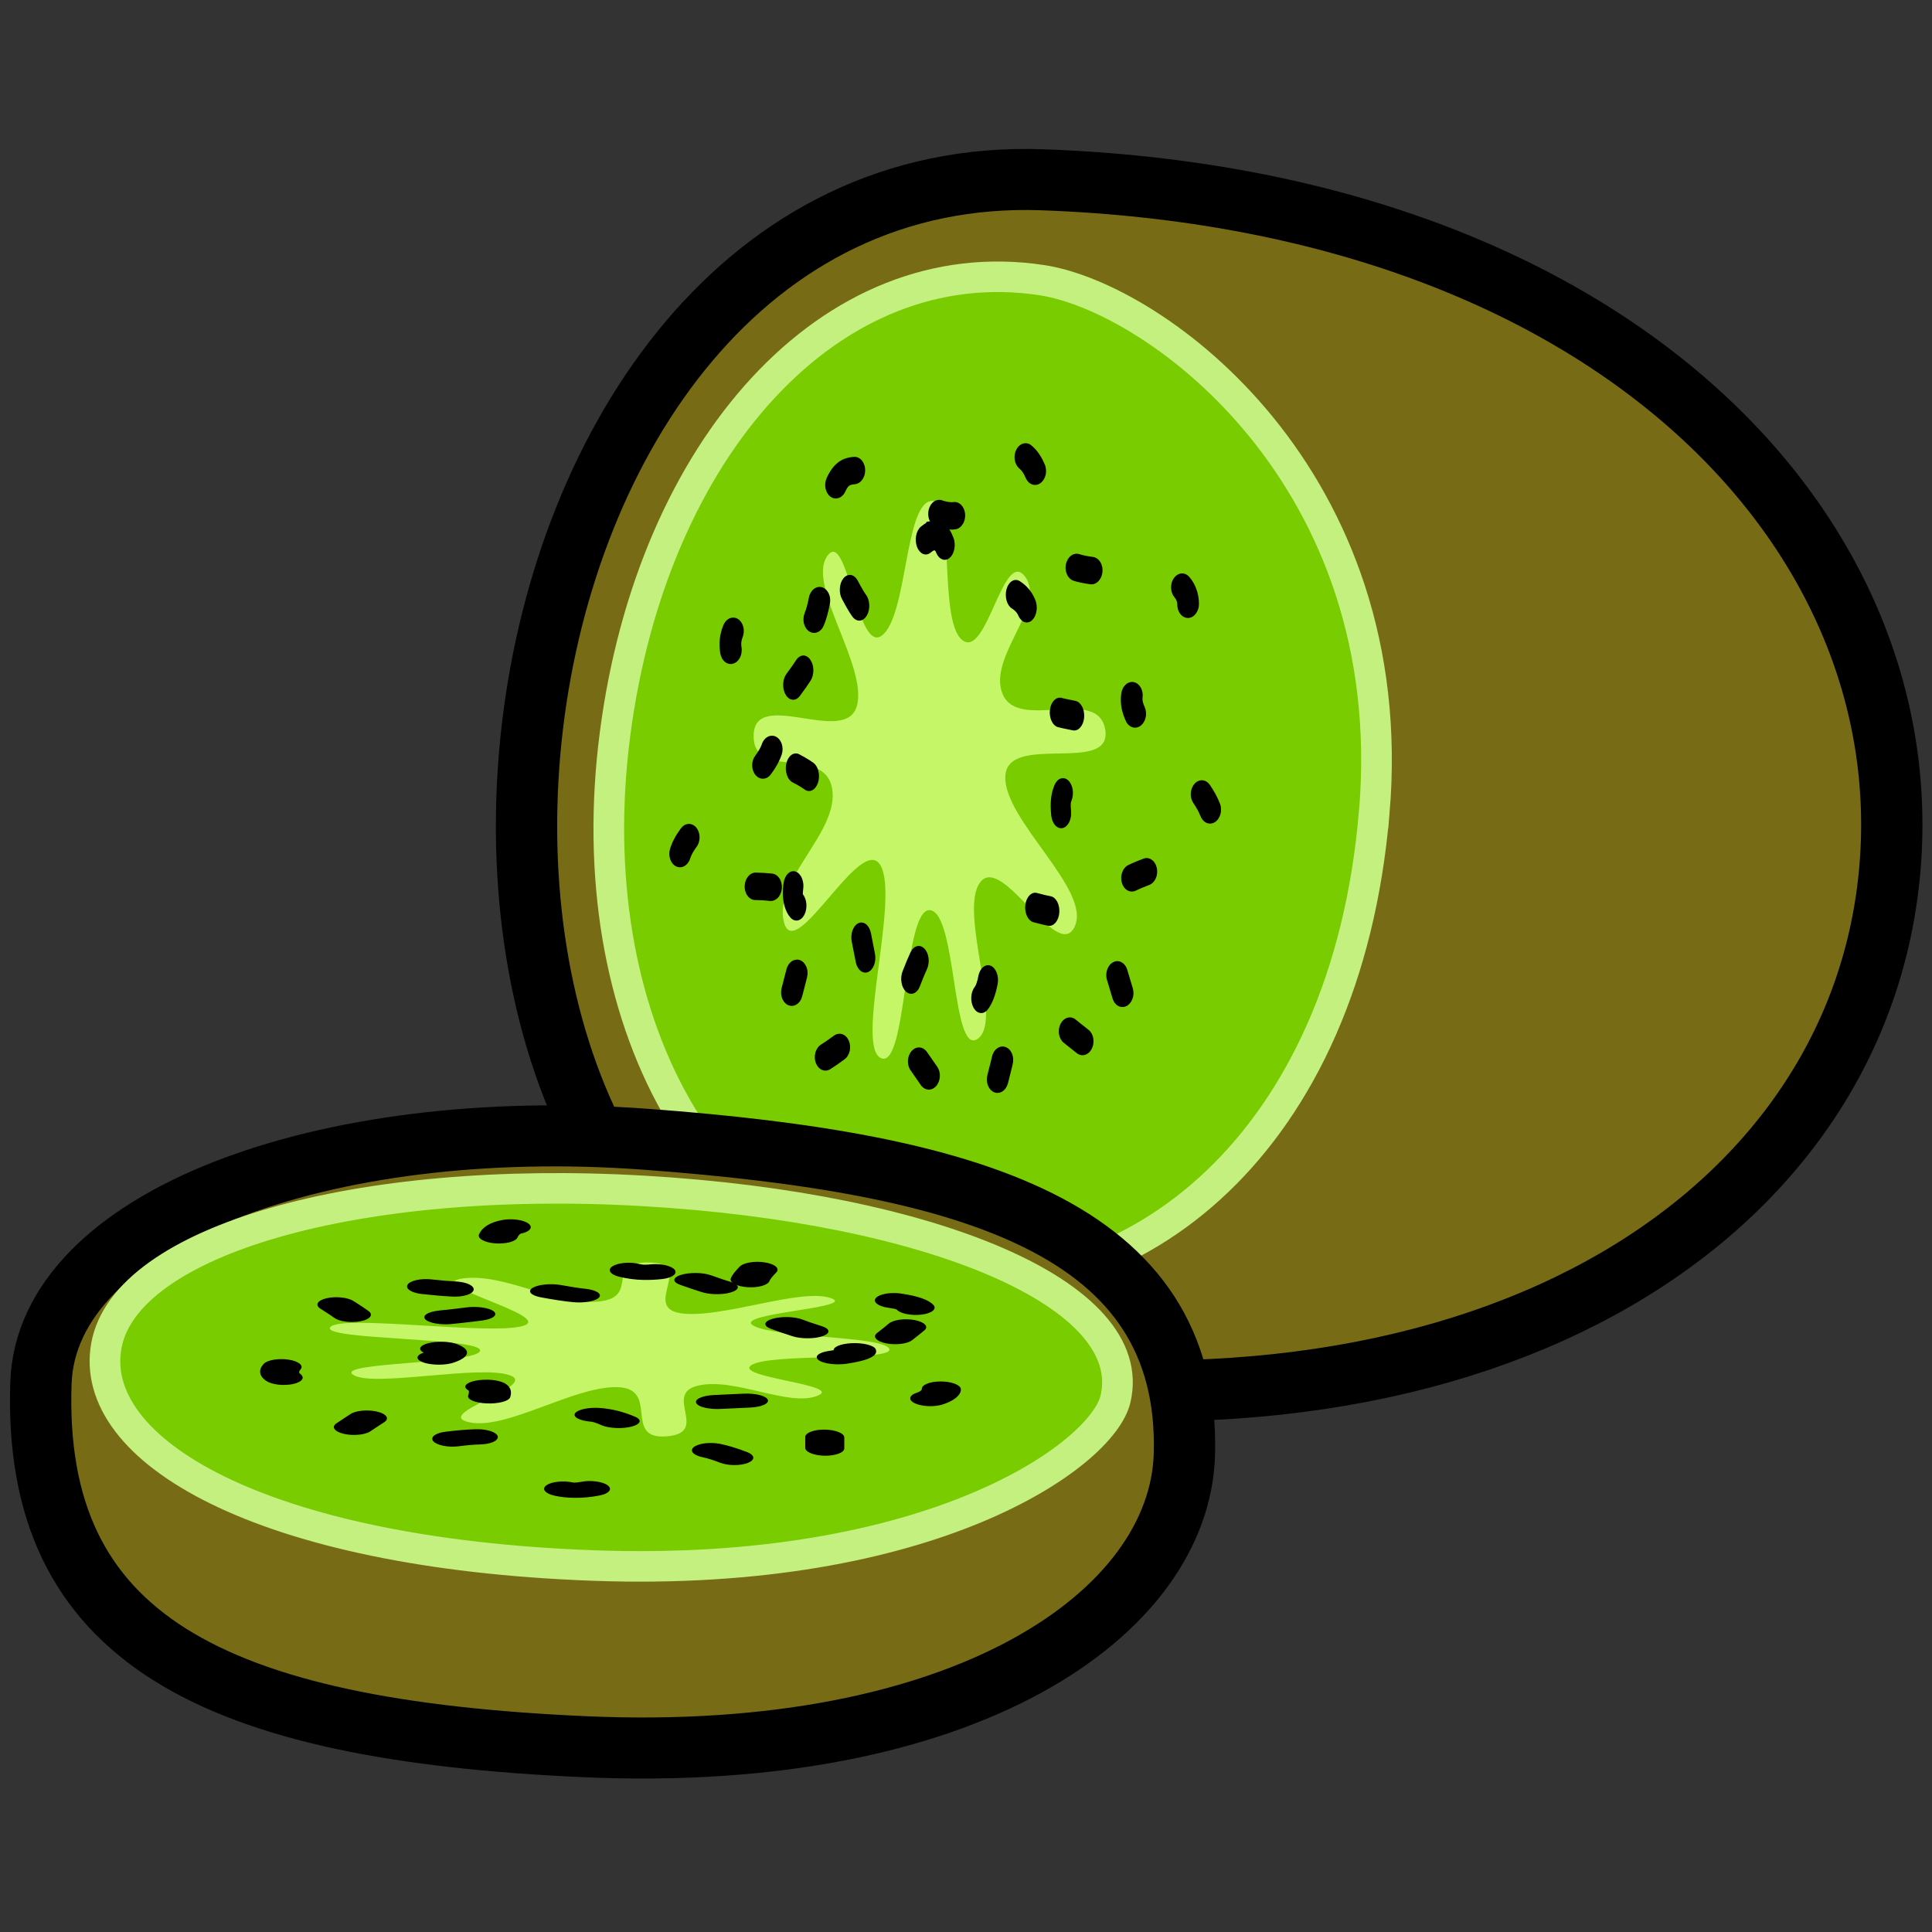 <svg xmlns="http://www.w3.org/2000/svg" xmlns:xlink="http://www.w3.org/1999/xlink" width="250" zoomAndPan="magnify" viewBox="0 0 187.5 187.5" height="250" preserveAspectRatio="xMidYMid meet" version="1.0"><rect x="0" y="0" width="187.5" height="187.5" fill="#333333" stroke="none"/><defs><clipPath id="8e34cf1879"><path d="M 17 13.426 L 187 13.426 L 187 169 L 17 169 Z M 17 13.426 " clip-rule="nonzero"/></clipPath><clipPath id="e1b8b223a1"><path d="M 42 13.426 L 151 13.426 L 151 142 L 42 142 Z M 42 13.426 " clip-rule="nonzero"/></clipPath><clipPath id="2a964e2cf4"><path d="M 0 76 L 149 76 L 149 173.926 L 0 173.926 Z M 0 76 " clip-rule="nonzero"/></clipPath></defs><path fill="#786b16" d="M 182.914 86.629 C 178.598 120.113 140.98 143.066 86.145 132.785 C 31.738 122.586 43.43 15.387 101.012 17.473 C 156.766 19.488 187.301 52.617 182.914 86.629 Z M 182.914 86.629 " fill-opacity="1" fill-rule="evenodd"/><g clip-path="url(#8e34cf1879)"><path stroke-linecap="butt" transform="matrix(0.238, 0, 0, 0.237, -31.46, 5.354)" fill="none" stroke-linejoin="miter" d="M 901.857 342.217 C 883.699 483.207 725.446 579.854 494.754 536.563 C 265.871 493.618 315.056 42.243 557.3 51.026 C 791.853 59.513 920.312 199.007 901.857 342.217 Z M 901.857 342.217 " stroke="#000000" stroke-width="25" stroke-opacity="1" stroke-miterlimit="4"/></g><path fill="#78cc00" d="M 133.16 79.035 C 130.438 111.207 109.949 127.25 89.375 124.609 C 68.801 121.973 55.977 99.176 59.574 71.383 C 63.168 43.59 80.465 24.098 100.965 27.238 C 111.969 28.926 135.93 46.395 133.164 79.035 Z M 133.16 79.035 " fill-opacity="1" fill-rule="evenodd"/><g clip-path="url(#e1b8b223a1)"><path stroke-linecap="butt" transform="matrix(0.238, 0, 0, 0.237, -31.46, 5.354)" fill="none" stroke-linejoin="miter" d="M 692.546 310.243 C 681.092 445.706 594.899 513.257 508.345 502.138 C 421.79 491.036 367.84 395.047 382.975 278.022 C 398.093 160.996 470.86 78.922 557.102 92.146 C 603.395 99.251 704.197 172.805 692.562 310.243 Z M 692.546 310.243 " stroke="#c4f080" stroke-width="12.5" stroke-opacity="1" stroke-miterlimit="4"/></g><path fill="#d3ff7c" d="M 90.301 48.629 C 92.816 48.117 90.984 60.199 93.379 62.113 C 95.77 64.027 97.363 53.086 99.488 55.973 C 101.613 58.859 95.762 63.809 97.324 67.402 C 98.887 70.996 106.629 66.535 107.27 70.863 C 107.91 75.191 97.773 71.086 97.566 75.324 C 97.359 79.562 105.973 86.371 104.297 89.93 C 102.621 93.484 97.258 82.785 95.125 85.629 C 92.988 88.473 97.426 99.035 94.891 100.812 C 92.359 102.586 92.879 88.676 90.277 88.332 C 87.676 87.992 88.043 103.832 85.5 102.691 C 82.957 101.555 87.328 87.191 85.445 83.977 C 83.566 80.766 77.176 93.641 76.086 89.516 C 74.996 85.387 81.492 80.734 80.758 76.527 C 80.023 72.32 72.961 75.785 73.141 71.289 C 73.324 66.793 81.961 72.371 83.137 68.582 C 84.309 64.793 78.297 56.879 80.266 53.988 C 82.238 51.098 83.156 63.559 85.602 61.668 C 88.047 59.773 87.789 49.141 90.301 48.629 Z M 90.301 48.629 " fill-opacity="0.831" fill-rule="evenodd"/><path fill="#000000" d="M 98.961 56.398 C 99.32 56.621 99.633 56.902 99.902 57.234 C 100.113 57.496 100.301 57.812 100.461 58.188 C 100.531 58.348 100.578 58.52 100.602 58.711 C 100.625 58.898 100.625 59.086 100.598 59.273 C 100.57 59.457 100.52 59.629 100.445 59.789 C 100.375 59.945 100.281 60.074 100.176 60.18 C 100.066 60.285 99.949 60.352 99.824 60.387 C 99.695 60.422 99.57 60.418 99.445 60.379 C 99.316 60.34 99.203 60.266 99.098 60.156 C 98.992 60.047 98.902 59.914 98.832 59.754 C 98.777 59.625 98.719 59.523 98.656 59.449 C 98.535 59.297 98.387 59.168 98.207 59.055 C 98.086 58.98 97.984 58.875 97.891 58.738 C 97.801 58.602 97.73 58.445 97.684 58.27 C 97.637 58.09 97.613 57.906 97.613 57.715 C 97.613 57.523 97.641 57.34 97.688 57.164 C 97.738 56.988 97.809 56.832 97.902 56.699 C 97.992 56.566 98.098 56.461 98.219 56.391 C 98.336 56.316 98.461 56.281 98.59 56.285 C 98.719 56.285 98.844 56.324 98.961 56.398 Z M 103.023 67.73 C 103.219 67.785 103.535 67.852 103.969 67.938 C 104.156 67.977 104.293 68.004 104.387 68.023 C 104.516 68.051 104.633 68.113 104.746 68.211 C 104.855 68.309 104.949 68.434 105.027 68.586 C 105.105 68.738 105.16 68.906 105.191 69.09 C 105.223 69.277 105.23 69.465 105.215 69.652 C 105.195 69.844 105.152 70.02 105.09 70.184 C 105.023 70.348 104.938 70.488 104.836 70.602 C 104.734 70.719 104.617 70.801 104.496 70.848 C 104.371 70.895 104.242 70.906 104.117 70.879 C 104.027 70.859 103.891 70.832 103.711 70.797 C 103.25 70.707 102.906 70.629 102.68 70.57 C 102.555 70.535 102.434 70.469 102.328 70.363 C 102.219 70.262 102.129 70.133 102.055 69.973 C 101.98 69.816 101.93 69.645 101.902 69.457 C 101.875 69.273 101.871 69.086 101.895 68.895 C 101.918 68.707 101.965 68.535 102.031 68.371 C 102.102 68.211 102.191 68.078 102.297 67.969 C 102.402 67.859 102.516 67.781 102.645 67.742 C 102.77 67.699 102.895 67.699 103.023 67.73 Z M 103.988 77.707 C 103.953 77.797 103.93 77.875 103.922 77.941 C 103.902 78.125 103.91 78.383 103.945 78.723 C 103.961 78.91 103.957 79.098 103.926 79.281 C 103.895 79.469 103.84 79.637 103.766 79.793 C 103.688 79.945 103.594 80.07 103.484 80.172 C 103.375 80.27 103.258 80.332 103.129 80.363 C 103 80.391 102.875 80.383 102.75 80.336 C 102.625 80.289 102.512 80.211 102.406 80.098 C 102.305 79.984 102.219 79.844 102.152 79.68 C 102.086 79.516 102.043 79.34 102.023 79.152 C 101.957 78.516 101.953 77.957 102.008 77.473 C 102.055 77.039 102.164 76.621 102.328 76.215 C 102.395 76.051 102.48 75.91 102.582 75.797 C 102.688 75.684 102.801 75.605 102.926 75.559 C 103.051 75.516 103.18 75.508 103.305 75.535 C 103.434 75.566 103.551 75.629 103.66 75.727 C 103.773 75.828 103.863 75.953 103.941 76.105 C 104.016 76.262 104.07 76.43 104.102 76.617 C 104.133 76.801 104.137 76.988 104.117 77.18 C 104.098 77.367 104.055 77.543 103.988 77.707 Z M 101.734 89.84 C 101.41 89.789 100.93 89.672 100.289 89.5 C 100.16 89.465 100.043 89.395 99.938 89.289 C 99.828 89.188 99.738 89.055 99.664 88.898 C 99.59 88.742 99.543 88.57 99.516 88.383 C 99.488 88.195 99.484 88.008 99.508 87.82 C 99.531 87.633 99.578 87.457 99.648 87.297 C 99.719 87.137 99.809 87 99.914 86.895 C 100.02 86.785 100.137 86.711 100.262 86.672 C 100.387 86.629 100.512 86.629 100.641 86.664 C 101.234 86.824 101.672 86.93 101.949 86.977 C 102.078 86.996 102.199 87.055 102.309 87.145 C 102.422 87.238 102.52 87.359 102.602 87.508 C 102.68 87.656 102.738 87.824 102.773 88.008 C 102.809 88.191 102.82 88.379 102.805 88.566 C 102.793 88.758 102.754 88.938 102.691 89.105 C 102.629 89.273 102.547 89.414 102.449 89.535 C 102.348 89.652 102.234 89.738 102.113 89.793 C 101.988 89.848 101.863 89.863 101.734 89.84 Z M 96.82 95.516 C 96.605 96.613 96.285 97.43 95.863 97.969 C 95.766 98.094 95.652 98.188 95.531 98.246 C 95.41 98.305 95.285 98.328 95.156 98.312 C 95.027 98.301 94.906 98.25 94.789 98.164 C 94.676 98.078 94.578 97.961 94.492 97.816 C 94.41 97.672 94.348 97.508 94.309 97.324 C 94.266 97.145 94.25 96.957 94.262 96.766 C 94.27 96.578 94.305 96.395 94.363 96.227 C 94.422 96.055 94.5 95.906 94.598 95.781 C 94.727 95.617 94.848 95.258 94.953 94.711 C 94.988 94.527 95.047 94.359 95.129 94.211 C 95.211 94.062 95.305 93.941 95.418 93.852 C 95.531 93.758 95.652 93.703 95.781 93.68 C 95.906 93.66 96.035 93.676 96.156 93.73 C 96.281 93.781 96.395 93.867 96.492 93.988 C 96.594 94.109 96.676 94.25 96.738 94.418 C 96.801 94.586 96.836 94.766 96.852 94.957 C 96.867 95.145 96.855 95.332 96.82 95.516 Z M 89.953 94.078 C 89.781 94.441 89.555 94.988 89.273 95.719 C 89.211 95.887 89.129 96.027 89.027 96.145 C 88.926 96.262 88.812 96.344 88.688 96.395 C 88.562 96.445 88.438 96.461 88.309 96.434 C 88.18 96.41 88.062 96.352 87.949 96.258 C 87.836 96.164 87.742 96.039 87.664 95.887 C 87.586 95.738 87.527 95.57 87.496 95.387 C 87.461 95.199 87.453 95.012 87.469 94.824 C 87.484 94.633 87.523 94.457 87.586 94.289 C 87.898 93.48 88.16 92.855 88.367 92.418 C 88.441 92.262 88.531 92.133 88.641 92.027 C 88.75 91.926 88.867 91.859 88.996 91.828 C 89.121 91.793 89.246 91.801 89.375 91.84 C 89.5 91.883 89.613 91.961 89.719 92.07 C 89.824 92.18 89.91 92.316 89.98 92.477 C 90.051 92.637 90.094 92.812 90.117 93 C 90.141 93.191 90.137 93.379 90.105 93.562 C 90.078 93.75 90.027 93.922 89.953 94.078 Z M 83.047 93.352 L 83.039 93.309 L 82.66 91.371 C 82.625 91.188 82.613 91.004 82.629 90.812 C 82.645 90.621 82.68 90.445 82.742 90.277 C 82.805 90.109 82.887 89.965 82.988 89.848 C 83.086 89.727 83.199 89.641 83.324 89.586 C 83.445 89.535 83.574 89.516 83.699 89.539 C 83.828 89.559 83.949 89.617 84.062 89.707 C 84.176 89.801 84.27 89.922 84.352 90.07 C 84.434 90.219 84.492 90.387 84.527 90.57 L 84.906 92.508 L 84.914 92.551 C 84.949 92.734 84.961 92.922 84.945 93.109 C 84.93 93.301 84.895 93.48 84.832 93.648 C 84.77 93.816 84.688 93.957 84.586 94.078 C 84.488 94.195 84.375 94.281 84.25 94.336 C 84.129 94.391 84 94.406 83.875 94.383 C 83.746 94.363 83.625 94.309 83.512 94.215 C 83.398 94.121 83.305 94 83.223 93.852 C 83.141 93.703 83.086 93.535 83.047 93.352 Z M 76.703 89.039 C 76.461 88.762 76.277 88.402 76.148 87.961 C 75.957 87.301 75.926 86.539 76.051 85.68 C 76.078 85.496 76.129 85.324 76.203 85.168 C 76.277 85.008 76.367 84.879 76.477 84.777 C 76.586 84.672 76.703 84.605 76.828 84.57 C 76.957 84.539 77.082 84.543 77.207 84.582 C 77.336 84.625 77.449 84.699 77.555 84.809 C 77.66 84.918 77.75 85.051 77.816 85.211 C 77.887 85.375 77.934 85.547 77.957 85.738 C 77.98 85.926 77.977 86.113 77.949 86.301 C 77.91 86.555 77.906 86.727 77.934 86.82 C 77.93 86.805 77.914 86.785 77.891 86.758 C 77.992 86.875 78.074 87.016 78.137 87.18 C 78.203 87.348 78.242 87.523 78.258 87.715 C 78.273 87.902 78.266 88.09 78.23 88.277 C 78.199 88.461 78.141 88.629 78.062 88.777 C 77.984 88.93 77.891 89.055 77.777 89.148 C 77.664 89.242 77.547 89.305 77.418 89.328 C 77.289 89.352 77.164 89.34 77.039 89.289 C 76.918 89.238 76.805 89.156 76.703 89.039 Z M 78.078 76.617 C 77.816 76.422 77.43 76.191 76.91 75.922 C 76.789 75.859 76.68 75.762 76.586 75.637 C 76.488 75.508 76.414 75.359 76.359 75.184 C 76.301 75.012 76.27 74.832 76.262 74.641 C 76.258 74.449 76.273 74.266 76.316 74.082 C 76.359 73.902 76.422 73.742 76.508 73.598 C 76.594 73.457 76.695 73.344 76.812 73.262 C 76.93 73.18 77.051 73.133 77.18 73.121 C 77.309 73.109 77.434 73.137 77.555 73.199 C 78.148 73.512 78.613 73.789 78.949 74.039 C 79.066 74.125 79.164 74.242 79.25 74.387 C 79.332 74.531 79.395 74.691 79.434 74.875 C 79.477 75.055 79.492 75.242 79.48 75.434 C 79.473 75.625 79.438 75.805 79.383 75.977 C 79.324 76.145 79.246 76.293 79.148 76.418 C 79.051 76.543 78.941 76.637 78.82 76.695 C 78.695 76.758 78.57 76.781 78.445 76.766 C 78.316 76.754 78.195 76.703 78.078 76.617 Z M 76.324 65.398 C 76.742 64.84 77.051 64.398 77.258 64.074 C 77.344 63.934 77.449 63.824 77.566 63.746 C 77.684 63.668 77.805 63.625 77.934 63.617 C 78.062 63.609 78.188 63.641 78.309 63.711 C 78.43 63.777 78.535 63.875 78.629 64.008 C 78.723 64.137 78.797 64.289 78.852 64.465 C 78.902 64.637 78.934 64.82 78.938 65.012 C 78.941 65.203 78.918 65.387 78.875 65.566 C 78.828 65.746 78.762 65.902 78.676 66.043 C 78.434 66.43 78.082 66.926 77.629 67.539 C 77.531 67.668 77.422 67.762 77.301 67.828 C 77.18 67.891 77.055 67.918 76.926 67.91 C 76.797 67.898 76.676 67.855 76.559 67.773 C 76.445 67.691 76.344 67.578 76.258 67.438 C 76.168 67.293 76.105 67.133 76.062 66.953 C 76.02 66.773 76 66.59 76.008 66.398 C 76.012 66.207 76.043 66.023 76.098 65.852 C 76.152 65.68 76.23 65.527 76.324 65.398 Z M 83.219 56.312 C 83.273 56.41 83.352 56.555 83.457 56.75 C 83.719 57.23 83.906 57.543 84.023 57.695 C 84.121 57.816 84.199 57.965 84.258 58.137 C 84.316 58.305 84.352 58.484 84.359 58.676 C 84.371 58.867 84.355 59.055 84.316 59.234 C 84.277 59.418 84.215 59.582 84.133 59.727 C 84.047 59.871 83.949 59.988 83.832 60.074 C 83.719 60.16 83.598 60.211 83.469 60.227 C 83.34 60.242 83.215 60.219 83.094 60.16 C 82.969 60.102 82.859 60.012 82.762 59.887 C 82.551 59.617 82.277 59.172 81.941 58.551 C 81.848 58.371 81.773 58.242 81.73 58.16 C 81.648 58.016 81.586 57.852 81.547 57.668 C 81.508 57.484 81.496 57.301 81.508 57.109 C 81.52 56.918 81.555 56.738 81.613 56.57 C 81.672 56.398 81.754 56.254 81.852 56.133 C 81.949 56.008 82.062 55.918 82.184 55.859 C 82.309 55.805 82.434 55.785 82.559 55.801 C 82.688 55.816 82.809 55.871 82.926 55.961 C 83.039 56.047 83.137 56.164 83.219 56.312 Z M 89.367 51.117 C 89.738 50.801 90.094 50.613 90.43 50.551 L 90.551 51.98 L 89.68 51.336 L 89.914 50.648 L 90.43 50.551 C 91.348 50.379 92.047 50.922 92.527 52.176 C 92.594 52.34 92.633 52.52 92.648 52.711 C 92.664 52.898 92.656 53.086 92.621 53.27 C 92.586 53.453 92.531 53.621 92.453 53.773 C 92.371 53.926 92.277 54.047 92.164 54.141 C 92.055 54.234 91.934 54.293 91.805 54.32 C 91.676 54.344 91.551 54.328 91.426 54.277 C 91.305 54.227 91.191 54.145 91.09 54.027 C 90.988 53.91 90.906 53.766 90.84 53.602 C 90.789 53.465 90.73 53.402 90.672 53.41 L 90.551 51.98 L 91.418 52.625 L 91.188 53.316 L 90.672 53.41 C 90.59 53.426 90.473 53.496 90.324 53.625 C 90.211 53.719 90.094 53.777 89.965 53.801 C 89.836 53.824 89.711 53.812 89.586 53.762 C 89.461 53.711 89.352 53.625 89.25 53.508 C 89.148 53.391 89.062 53.25 89 53.082 C 88.938 52.918 88.898 52.738 88.883 52.547 C 88.867 52.359 88.875 52.172 88.91 51.988 C 88.945 51.805 89 51.637 89.078 51.484 C 89.16 51.336 89.254 51.211 89.367 51.117 Z M 89.367 51.117 " fill-opacity="1" fill-rule="nonzero"/><path fill="#000000" d="M 78.5 58.004 C 78.379 58.629 78.246 59.125 78.094 59.496 C 78.031 59.656 77.992 59.824 77.98 60 C 77.969 60.176 77.98 60.348 78.023 60.516 C 78.066 60.68 78.133 60.832 78.219 60.965 C 78.309 61.098 78.418 61.203 78.539 61.281 C 78.664 61.359 78.797 61.406 78.934 61.418 C 79.074 61.43 79.207 61.41 79.344 61.352 C 79.477 61.297 79.594 61.211 79.703 61.094 C 79.809 60.98 79.895 60.84 79.957 60.684 C 80.191 60.117 80.387 59.414 80.543 58.578 C 80.574 58.402 80.582 58.23 80.559 58.059 C 80.539 57.883 80.488 57.723 80.418 57.574 C 80.344 57.426 80.25 57.301 80.141 57.199 C 80.027 57.098 79.902 57.027 79.766 56.992 C 79.629 56.953 79.492 56.949 79.355 56.98 C 79.219 57.012 79.09 57.074 78.973 57.168 C 78.852 57.266 78.754 57.383 78.672 57.527 C 78.59 57.672 78.531 57.832 78.5 58.004 Z M 70.203 60.668 C 69.84 61.551 69.742 62.469 69.906 63.422 C 69.938 63.594 69.992 63.75 70.07 63.891 C 70.148 64.035 70.25 64.152 70.367 64.246 C 70.484 64.336 70.609 64.398 70.746 64.426 C 70.887 64.453 71.023 64.445 71.156 64.406 C 71.293 64.363 71.418 64.293 71.535 64.188 C 71.648 64.086 71.742 63.957 71.82 63.809 C 71.895 63.656 71.945 63.496 71.969 63.32 C 71.992 63.148 71.992 62.973 71.961 62.801 C 71.906 62.48 71.941 62.168 72.062 61.867 C 72.129 61.707 72.168 61.543 72.18 61.363 C 72.195 61.188 72.18 61.016 72.141 60.848 C 72.098 60.684 72.031 60.531 71.945 60.398 C 71.855 60.266 71.75 60.156 71.625 60.078 C 71.5 60 71.371 59.953 71.23 59.941 C 71.094 59.926 70.957 59.949 70.824 60.004 C 70.691 60.059 70.57 60.145 70.461 60.258 C 70.355 60.375 70.27 60.512 70.203 60.668 Z M 73.934 72.227 C 73.824 72.551 73.609 72.918 73.301 73.332 C 73.203 73.461 73.129 73.609 73.074 73.773 C 73.023 73.941 73 74.109 73 74.289 C 73.004 74.465 73.031 74.633 73.086 74.793 C 73.145 74.953 73.219 75.094 73.32 75.215 C 73.422 75.336 73.535 75.426 73.664 75.488 C 73.793 75.551 73.93 75.578 74.066 75.574 C 74.207 75.566 74.34 75.527 74.469 75.457 C 74.598 75.383 74.711 75.281 74.809 75.152 C 75.297 74.5 75.648 73.863 75.863 73.238 C 75.918 73.074 75.945 72.906 75.949 72.73 C 75.949 72.551 75.926 72.383 75.875 72.219 C 75.824 72.059 75.75 71.914 75.652 71.789 C 75.555 71.664 75.445 71.566 75.316 71.5 C 75.188 71.434 75.055 71.398 74.914 71.402 C 74.777 71.402 74.641 71.434 74.512 71.504 C 74.383 71.57 74.266 71.668 74.168 71.793 C 74.066 71.918 73.988 72.062 73.934 72.227 Z M 66.086 80.383 C 65.578 81.066 65.223 81.734 65.027 82.387 C 64.977 82.555 64.953 82.723 64.957 82.902 C 64.961 83.078 64.992 83.246 65.047 83.406 C 65.105 83.566 65.184 83.703 65.285 83.824 C 65.387 83.941 65.504 84.031 65.633 84.09 C 65.762 84.152 65.898 84.176 66.035 84.168 C 66.176 84.16 66.309 84.121 66.438 84.043 C 66.562 83.969 66.676 83.867 66.77 83.734 C 66.867 83.605 66.941 83.457 66.988 83.293 C 67.086 82.977 67.289 82.613 67.598 82.195 C 67.695 82.066 67.77 81.922 67.82 81.754 C 67.871 81.59 67.895 81.418 67.895 81.242 C 67.891 81.066 67.863 80.898 67.809 80.738 C 67.75 80.574 67.672 80.434 67.574 80.316 C 67.473 80.195 67.359 80.105 67.227 80.043 C 67.098 79.98 66.965 79.953 66.824 79.961 C 66.684 79.965 66.551 80.008 66.422 80.078 C 66.297 80.152 66.184 80.254 66.086 80.383 Z M 73.281 87.348 C 73.84 87.359 74.316 87.387 74.719 87.434 C 74.859 87.449 74.996 87.43 75.129 87.375 C 75.262 87.324 75.383 87.242 75.492 87.129 C 75.602 87.016 75.688 86.879 75.754 86.723 C 75.82 86.566 75.863 86.398 75.879 86.223 C 75.891 86.047 75.879 85.875 75.84 85.707 C 75.801 85.539 75.738 85.387 75.648 85.25 C 75.562 85.117 75.457 85.008 75.336 84.926 C 75.211 84.844 75.082 84.797 74.945 84.781 C 74.492 84.73 73.965 84.699 73.359 84.684 C 73.219 84.68 73.086 84.711 72.953 84.777 C 72.824 84.84 72.707 84.934 72.605 85.059 C 72.504 85.18 72.422 85.324 72.363 85.484 C 72.305 85.645 72.273 85.816 72.27 85.992 C 72.266 86.168 72.285 86.34 72.336 86.504 C 72.383 86.668 72.453 86.812 72.551 86.941 C 72.645 87.066 72.754 87.164 72.883 87.238 C 73.008 87.309 73.141 87.344 73.281 87.348 Z M 76.324 94.07 L 76.199 94.562 L 75.855 95.898 C 75.812 96.07 75.797 96.242 75.809 96.418 C 75.816 96.594 75.855 96.758 75.918 96.914 C 75.98 97.07 76.066 97.203 76.172 97.316 C 76.277 97.43 76.395 97.512 76.527 97.562 C 76.66 97.613 76.797 97.633 76.938 97.613 C 77.074 97.598 77.207 97.547 77.332 97.465 C 77.457 97.383 77.562 97.273 77.652 97.137 C 77.746 97 77.812 96.848 77.855 96.68 L 78.199 95.344 L 78.324 94.852 C 78.367 94.68 78.383 94.508 78.371 94.332 C 78.363 94.156 78.324 93.992 78.262 93.836 C 78.199 93.68 78.113 93.547 78.008 93.434 C 77.902 93.32 77.785 93.238 77.652 93.188 C 77.52 93.137 77.383 93.117 77.246 93.137 C 77.105 93.152 76.973 93.203 76.848 93.285 C 76.727 93.367 76.617 93.477 76.527 93.613 C 76.438 93.75 76.367 93.902 76.324 94.07 Z M 80.574 103.766 C 80.91 103.555 81.375 103.238 81.965 102.805 C 82.086 102.715 82.191 102.602 82.277 102.461 C 82.363 102.32 82.426 102.164 82.465 101.992 C 82.5 101.824 82.512 101.648 82.496 101.477 C 82.48 101.301 82.438 101.137 82.371 100.984 C 82.301 100.832 82.215 100.703 82.105 100.594 C 81.996 100.488 81.875 100.41 81.738 100.367 C 81.605 100.32 81.469 100.312 81.328 100.336 C 81.191 100.359 81.062 100.414 80.941 100.504 C 80.391 100.906 79.973 101.195 79.68 101.375 C 79.555 101.453 79.445 101.559 79.352 101.691 C 79.258 101.824 79.184 101.973 79.137 102.141 C 79.09 102.309 79.07 102.48 79.078 102.656 C 79.082 102.832 79.117 103 79.176 103.16 C 79.234 103.316 79.316 103.453 79.418 103.57 C 79.52 103.688 79.637 103.773 79.77 103.832 C 79.898 103.887 80.035 103.91 80.176 103.898 C 80.312 103.887 80.445 103.844 80.574 103.766 Z M 88.371 103.875 L 88.977 104.746 L 89.367 105.309 C 89.457 105.438 89.566 105.543 89.691 105.617 C 89.816 105.695 89.945 105.738 90.086 105.746 C 90.227 105.758 90.359 105.73 90.492 105.672 C 90.625 105.613 90.746 105.527 90.852 105.406 C 90.957 105.289 91.039 105.152 91.102 104.992 C 91.164 104.832 91.199 104.664 91.211 104.488 C 91.223 104.312 91.203 104.141 91.16 103.973 C 91.117 103.809 91.047 103.66 90.957 103.527 L 90.566 102.965 L 89.961 102.094 C 89.867 101.961 89.758 101.859 89.637 101.781 C 89.512 101.707 89.379 101.664 89.238 101.656 C 89.102 101.645 88.965 101.672 88.832 101.73 C 88.699 101.789 88.582 101.879 88.477 101.996 C 88.371 102.113 88.285 102.254 88.223 102.414 C 88.16 102.57 88.125 102.738 88.117 102.914 C 88.105 103.094 88.125 103.262 88.168 103.43 C 88.211 103.598 88.277 103.746 88.371 103.875 Z M 97.816 105.152 C 97.902 104.828 98.027 104.332 98.188 103.668 C 98.23 103.488 98.266 103.352 98.285 103.266 C 98.328 103.094 98.34 102.922 98.328 102.746 C 98.316 102.57 98.277 102.406 98.211 102.25 C 98.148 102.098 98.062 101.965 97.953 101.855 C 97.848 101.746 97.727 101.664 97.594 101.617 C 97.461 101.566 97.324 101.551 97.184 101.57 C 97.047 101.59 96.914 101.645 96.793 101.73 C 96.668 101.812 96.562 101.926 96.473 102.062 C 96.383 102.203 96.32 102.355 96.277 102.523 C 96.254 102.621 96.223 102.758 96.18 102.938 C 96.027 103.57 95.91 104.031 95.832 104.32 C 95.785 104.488 95.766 104.66 95.773 104.836 C 95.781 105.012 95.816 105.18 95.875 105.336 C 95.938 105.496 96.02 105.629 96.121 105.746 C 96.227 105.859 96.344 105.945 96.477 106 C 96.605 106.055 96.742 106.078 96.883 106.062 C 97.02 106.051 97.152 106.004 97.277 105.926 C 97.406 105.844 97.516 105.738 97.605 105.605 C 97.699 105.469 97.77 105.32 97.816 105.152 Z M 103.234 101.199 C 103.316 101.266 103.441 101.363 103.609 101.5 C 104.012 101.824 104.312 102.062 104.516 102.219 C 104.633 102.309 104.762 102.367 104.898 102.395 C 105.035 102.422 105.172 102.41 105.309 102.371 C 105.445 102.328 105.57 102.254 105.684 102.148 C 105.797 102.043 105.891 101.914 105.965 101.762 C 106.039 101.613 106.09 101.449 106.109 101.273 C 106.133 101.102 106.129 100.926 106.098 100.758 C 106.07 100.586 106.012 100.43 105.934 100.285 C 105.852 100.145 105.75 100.027 105.633 99.938 C 105.441 99.789 105.152 99.559 104.762 99.246 C 104.59 99.105 104.465 99.004 104.379 98.938 C 104.262 98.844 104.137 98.785 104 98.754 C 103.863 98.727 103.727 98.73 103.59 98.77 C 103.453 98.812 103.328 98.883 103.211 98.984 C 103.098 99.086 103 99.215 102.926 99.363 C 102.852 99.512 102.801 99.676 102.773 99.852 C 102.75 100.023 102.75 100.195 102.777 100.367 C 102.809 100.539 102.863 100.699 102.941 100.844 C 103.02 100.984 103.117 101.105 103.234 101.199 Z M 109.941 95.926 C 109.832 95.543 109.66 94.965 109.422 94.191 L 109.41 94.148 C 109.406 94.145 109.402 94.133 109.395 94.109 C 109.348 93.945 109.273 93.801 109.176 93.676 C 109.082 93.551 108.969 93.453 108.84 93.383 C 108.715 93.316 108.582 93.281 108.441 93.277 C 108.301 93.277 108.168 93.312 108.039 93.379 C 107.906 93.445 107.793 93.539 107.691 93.664 C 107.59 93.789 107.512 93.93 107.453 94.094 C 107.398 94.258 107.367 94.426 107.363 94.602 C 107.359 94.777 107.383 94.949 107.434 95.113 L 107.445 95.152 L 107.461 95.195 C 107.691 95.949 107.859 96.512 107.965 96.875 C 108.012 97.039 108.082 97.188 108.176 97.316 C 108.27 97.441 108.379 97.543 108.504 97.617 C 108.633 97.688 108.766 97.727 108.902 97.73 C 109.043 97.734 109.176 97.707 109.309 97.645 C 109.441 97.582 109.559 97.488 109.66 97.367 C 109.762 97.246 109.844 97.105 109.902 96.945 C 109.965 96.781 109.996 96.613 110.004 96.438 C 110.008 96.262 109.988 96.09 109.941 95.926 Z M 110.223 86.438 C 110.582 86.262 111.02 86.078 111.535 85.883 C 111.668 85.832 111.793 85.75 111.902 85.641 C 112.012 85.527 112.102 85.395 112.168 85.238 C 112.238 85.086 112.281 84.918 112.297 84.742 C 112.312 84.566 112.305 84.395 112.266 84.227 C 112.23 84.059 112.168 83.902 112.082 83.766 C 111.996 83.629 111.891 83.52 111.77 83.438 C 111.648 83.352 111.52 83.301 111.383 83.281 C 111.242 83.266 111.105 83.281 110.973 83.332 C 110.406 83.543 109.914 83.75 109.504 83.953 C 109.371 84.016 109.254 84.109 109.152 84.23 C 109.047 84.352 108.969 84.492 108.91 84.656 C 108.852 84.816 108.816 84.984 108.812 85.16 C 108.805 85.34 108.828 85.508 108.875 85.672 C 108.922 85.84 108.992 85.984 109.086 86.113 C 109.18 86.238 109.293 86.34 109.418 86.41 C 109.543 86.484 109.676 86.52 109.816 86.523 C 109.957 86.527 110.09 86.5 110.223 86.438 Z M 118.398 77.996 C 118.172 77.41 117.844 76.801 117.418 76.172 C 117.324 76.039 117.219 75.938 117.094 75.859 C 116.969 75.781 116.84 75.738 116.699 75.727 C 116.562 75.715 116.426 75.738 116.293 75.797 C 116.16 75.852 116.039 75.941 115.934 76.055 C 115.828 76.172 115.742 76.312 115.68 76.469 C 115.617 76.629 115.578 76.797 115.566 76.973 C 115.555 77.148 115.57 77.32 115.613 77.488 C 115.656 77.652 115.723 77.805 115.812 77.934 C 116.125 78.395 116.355 78.816 116.504 79.199 C 116.566 79.359 116.648 79.492 116.754 79.609 C 116.855 79.723 116.973 79.809 117.105 79.863 C 117.238 79.918 117.371 79.938 117.512 79.926 C 117.652 79.914 117.785 79.867 117.91 79.785 C 118.035 79.707 118.145 79.598 118.238 79.465 C 118.328 79.332 118.398 79.18 118.445 79.012 C 118.492 78.844 118.508 78.672 118.5 78.496 C 118.492 78.32 118.461 78.152 118.398 77.996 Z M 111.086 68.605 C 111 68.418 110.938 68.246 110.902 68.086 C 110.875 67.969 110.871 67.844 110.887 67.715 C 110.91 67.539 110.906 67.367 110.875 67.195 C 110.844 67.023 110.789 66.867 110.707 66.727 C 110.629 66.582 110.527 66.469 110.41 66.375 C 110.293 66.285 110.164 66.227 110.027 66.199 C 109.891 66.172 109.754 66.18 109.617 66.223 C 109.48 66.266 109.355 66.34 109.242 66.445 C 109.129 66.551 109.035 66.676 108.961 66.828 C 108.887 66.98 108.84 67.145 108.816 67.316 C 108.742 67.852 108.766 68.375 108.883 68.883 C 108.969 69.242 109.094 69.605 109.262 69.973 C 109.328 70.121 109.418 70.25 109.531 70.355 C 109.641 70.461 109.762 70.535 109.898 70.578 C 110.031 70.621 110.168 70.633 110.305 70.605 C 110.445 70.582 110.574 70.523 110.695 70.434 C 110.816 70.34 110.918 70.227 111.004 70.082 C 111.09 69.941 111.152 69.785 111.188 69.613 C 111.227 69.445 111.234 69.27 111.215 69.098 C 111.199 68.922 111.156 68.758 111.086 68.605 Z M 116.359 58.637 C 116.363 58.074 116.262 57.539 116.051 57.023 C 115.895 56.637 115.68 56.289 115.414 55.984 C 115.312 55.867 115.195 55.781 115.066 55.723 C 114.934 55.668 114.801 55.645 114.66 55.652 C 114.52 55.664 114.387 55.707 114.262 55.785 C 114.133 55.863 114.023 55.969 113.93 56.098 C 113.836 56.23 113.762 56.379 113.715 56.547 C 113.668 56.715 113.645 56.887 113.652 57.062 C 113.656 57.238 113.691 57.406 113.75 57.566 C 113.809 57.723 113.887 57.859 113.988 57.977 C 114.074 58.074 114.137 58.176 114.18 58.285 C 114.23 58.406 114.258 58.527 114.254 58.648 C 114.254 58.824 114.277 58.992 114.328 59.156 C 114.379 59.32 114.453 59.461 114.551 59.586 C 114.648 59.711 114.762 59.805 114.891 59.875 C 115.016 59.941 115.152 59.973 115.289 59.973 C 115.43 59.973 115.562 59.938 115.695 59.871 C 115.824 59.801 115.938 59.703 116.039 59.578 C 116.137 59.453 116.215 59.309 116.27 59.145 C 116.328 58.984 116.355 58.812 116.359 58.637 Z M 106.074 54.051 C 105.547 53.984 105.105 53.895 104.738 53.777 C 104.602 53.738 104.469 53.727 104.328 53.754 C 104.191 53.781 104.062 53.84 103.941 53.93 C 103.82 54.02 103.715 54.137 103.633 54.281 C 103.547 54.422 103.484 54.578 103.449 54.75 C 103.414 54.922 103.402 55.094 103.422 55.27 C 103.441 55.441 103.484 55.605 103.555 55.758 C 103.625 55.91 103.715 56.035 103.824 56.141 C 103.934 56.246 104.059 56.32 104.191 56.363 C 104.656 56.512 105.199 56.621 105.824 56.703 C 105.965 56.719 106.102 56.703 106.234 56.652 C 106.367 56.602 106.492 56.52 106.602 56.406 C 106.711 56.293 106.797 56.16 106.867 56.004 C 106.934 55.852 106.977 55.684 106.992 55.508 C 107.008 55.332 107 55.16 106.961 54.992 C 106.922 54.824 106.863 54.668 106.773 54.531 C 106.688 54.395 106.586 54.285 106.465 54.203 C 106.34 54.121 106.211 54.07 106.074 54.051 Z M 101.402 45.098 C 101.066 44.285 100.629 43.66 100.09 43.223 C 99.973 43.125 99.848 43.062 99.711 43.035 C 99.57 43.004 99.434 43.008 99.301 43.047 C 99.164 43.086 99.035 43.156 98.922 43.258 C 98.805 43.359 98.711 43.484 98.633 43.633 C 98.555 43.785 98.504 43.945 98.477 44.117 C 98.453 44.293 98.453 44.465 98.48 44.637 C 98.508 44.809 98.562 44.969 98.641 45.113 C 98.719 45.258 98.816 45.375 98.93 45.473 C 99.168 45.66 99.367 45.961 99.535 46.367 C 99.602 46.52 99.684 46.656 99.793 46.766 C 99.898 46.875 100.02 46.957 100.152 47.008 C 100.285 47.059 100.418 47.074 100.559 47.055 C 100.699 47.039 100.828 46.988 100.953 46.902 C 101.078 46.816 101.184 46.707 101.273 46.57 C 101.363 46.434 101.43 46.281 101.473 46.109 C 101.516 45.941 101.527 45.77 101.516 45.594 C 101.504 45.418 101.469 45.254 101.402 45.098 Z M 92.52 48.727 C 92.473 48.734 92.43 48.738 92.387 48.738 C 92.109 48.742 91.793 48.684 91.43 48.559 C 91.297 48.512 91.16 48.5 91.023 48.52 C 90.883 48.543 90.754 48.598 90.629 48.684 C 90.508 48.77 90.402 48.883 90.316 49.023 C 90.227 49.164 90.164 49.316 90.125 49.488 C 90.086 49.656 90.074 49.832 90.086 50.008 C 90.102 50.18 90.141 50.344 90.211 50.5 C 90.277 50.652 90.363 50.785 90.473 50.891 C 90.578 51 90.699 51.078 90.836 51.125 C 91.387 51.32 91.902 51.41 92.379 51.398 C 92.496 51.398 92.609 51.387 92.719 51.371 C 92.859 51.352 92.988 51.301 93.113 51.215 C 93.234 51.129 93.34 51.016 93.43 50.875 C 93.52 50.738 93.582 50.586 93.625 50.414 C 93.664 50.246 93.68 50.07 93.664 49.898 C 93.652 49.723 93.613 49.555 93.547 49.402 C 93.48 49.246 93.395 49.117 93.289 49.008 C 93.18 48.898 93.059 48.816 92.926 48.77 C 92.793 48.723 92.656 48.707 92.52 48.727 Z M 82.891 44.336 C 82.547 44.355 82.219 44.426 81.91 44.547 L 81.766 44.605 L 81.641 44.711 L 82.207 45.816 L 81.91 44.547 C 81.211 44.828 80.648 45.449 80.219 46.41 C 80.152 46.566 80.109 46.734 80.094 46.906 C 80.074 47.082 80.086 47.258 80.121 47.426 C 80.16 47.594 80.223 47.746 80.309 47.883 C 80.395 48.023 80.496 48.133 80.617 48.215 C 80.738 48.301 80.867 48.352 81.008 48.371 C 81.145 48.387 81.281 48.371 81.418 48.32 C 81.551 48.27 81.672 48.191 81.781 48.078 C 81.895 47.969 81.98 47.832 82.051 47.68 C 82.199 47.348 82.348 47.148 82.504 47.086 L 82.648 47.031 L 82.773 46.926 L 82.207 45.816 L 82.504 47.086 C 82.637 47.035 82.781 47.004 82.941 46.996 C 83.078 46.988 83.211 46.945 83.34 46.871 C 83.469 46.797 83.578 46.695 83.676 46.566 C 83.773 46.438 83.844 46.289 83.895 46.121 C 83.945 45.957 83.969 45.785 83.965 45.609 C 83.961 45.434 83.934 45.266 83.875 45.105 C 83.82 44.945 83.742 44.805 83.641 44.684 C 83.539 44.566 83.422 44.477 83.293 44.414 C 83.164 44.355 83.027 44.328 82.891 44.336 Z M 82.891 44.336 " fill-opacity="1" fill-rule="nonzero"/><path fill="#786b16" d="M 56.723 169.863 C 20.477 168.262 3.078 159.332 3.93 134.477 C 4.48 118.5 31.258 108.457 62.621 110.789 C 93.988 113.125 115.371 119.379 114.762 141.406 C 114.328 156.922 93.504 171.484 56.723 169.863 Z M 56.723 169.863 " fill-opacity="1" fill-rule="evenodd"/><g clip-path="url(#2a964e2cf4)"><path stroke-linecap="butt" transform="matrix(0.238, 0, 0, 0.237, -31.46, 5.354)" fill="none" stroke-linejoin="miter" d="M 370.978 692.685 C 218.494 685.942 145.299 648.342 148.882 543.685 C 151.199 476.414 263.85 434.127 395.793 443.946 C 527.752 453.782 617.709 480.115 615.145 572.864 C 613.321 638.194 525.715 699.511 370.978 692.685 Z M 370.978 692.685 " stroke="#000000" stroke-width="25" stroke-opacity="1" stroke-miterlimit="4"/></g><path stroke-linecap="butt" transform="matrix(0.238, 0, 0, 0.237, -31.46, 5.354)" fill-opacity="1" fill="#78cc00" fill-rule="evenodd" stroke-linejoin="miter" d="M 374.035 618.473 C 238.263 613.49 167.632 571.186 175.586 528.29 C 183.54 485.395 277.473 458.206 394.971 465.098 C 512.469 471.99 597.118 507.583 587.044 550.33 C 581.637 573.275 511.812 623.539 374.035 618.473 Z M 374.035 618.473 " stroke="#c4f080" stroke-width="12.5" stroke-opacity="1" stroke-miterlimit="4"/><path fill="#d3ff7c" d="M 86.301 130.895 C 86.906 132.137 74.754 131.289 72.926 132.484 C 71.098 133.676 82.102 134.41 79.293 135.477 C 76.484 136.539 71.32 133.672 67.785 134.465 C 64.246 135.254 68.988 139.059 64.684 139.398 C 60.375 139.738 64.117 134.703 59.871 134.621 C 55.621 134.543 49.125 138.836 45.508 138.023 C 41.891 137.215 52.395 134.508 49.473 133.469 C 46.551 132.426 36.148 134.672 34.281 133.43 C 32.414 132.188 46.344 132.371 46.594 131.086 C 46.84 129.797 31.012 130.059 32.059 128.797 C 33.102 127.535 47.629 129.621 50.773 128.676 C 53.918 127.727 40.805 124.633 44.895 124.074 C 48.98 123.516 53.871 126.703 58.051 126.316 C 62.234 125.934 58.512 122.457 63.016 122.523 C 67.52 122.594 62.254 126.891 66.086 127.453 C 69.918 128.012 77.613 125 80.574 125.961 C 83.539 126.918 71.109 127.438 73.09 128.637 C 75.074 129.836 85.699 129.656 86.301 130.895 Z M 86.301 130.895 " fill-opacity="0.831" fill-rule="evenodd"/><path fill="#000000" d="M 72.773 136.605 C 72.566 136.617 72.254 136.629 71.844 136.648 C 70.977 136.684 70.352 136.711 69.977 136.734 C 69.707 136.75 69.441 136.75 69.176 136.73 C 68.91 136.711 68.664 136.676 68.438 136.625 C 68.215 136.574 68.027 136.508 67.875 136.434 C 67.727 136.355 67.629 136.273 67.578 136.184 C 67.527 136.098 67.527 136.008 67.582 135.918 C 67.637 135.832 67.742 135.75 67.895 135.676 C 68.047 135.602 68.238 135.539 68.465 135.488 C 68.691 135.441 68.938 135.406 69.207 135.391 C 69.66 135.363 70.355 135.332 71.297 135.293 C 71.695 135.277 71.992 135.262 72.188 135.254 C 72.457 135.242 72.723 135.246 72.988 135.27 C 73.25 135.293 73.492 135.332 73.711 135.387 C 73.926 135.441 74.105 135.508 74.242 135.586 C 74.383 135.664 74.473 135.75 74.512 135.84 C 74.551 135.93 74.535 136.02 74.469 136.105 C 74.402 136.191 74.285 136.273 74.121 136.344 C 73.961 136.418 73.762 136.477 73.527 136.52 C 73.293 136.566 73.043 136.594 72.773 136.605 Z M 58.406 138.328 C 57.895 138.105 57.551 137.988 57.379 137.977 C 57.113 137.957 56.867 137.922 56.645 137.867 C 56.422 137.816 56.234 137.75 56.09 137.676 C 55.941 137.598 55.844 137.516 55.793 137.426 C 55.746 137.336 55.75 137.25 55.809 137.16 C 55.863 137.07 55.973 136.992 56.125 136.918 C 56.281 136.844 56.473 136.781 56.699 136.734 C 56.93 136.684 57.176 136.652 57.445 136.637 C 57.711 136.621 57.98 136.625 58.246 136.645 C 59.387 136.73 60.52 137.016 61.641 137.496 C 61.809 137.566 61.926 137.648 62 137.734 C 62.074 137.824 62.094 137.91 62.059 138 C 62.027 138.09 61.941 138.176 61.809 138.254 C 61.676 138.332 61.5 138.398 61.285 138.453 C 61.07 138.508 60.832 138.547 60.57 138.57 C 60.309 138.594 60.043 138.602 59.773 138.586 C 59.504 138.574 59.25 138.547 59.012 138.504 C 58.777 138.457 58.574 138.398 58.406 138.328 Z M 45.438 135.441 C 45.535 135.148 45.535 134.977 45.441 134.922 C 45.301 134.844 45.215 134.758 45.176 134.668 C 45.141 134.578 45.156 134.492 45.227 134.402 C 45.293 134.316 45.41 134.238 45.574 134.164 C 45.738 134.094 45.938 134.035 46.172 133.988 C 46.406 133.945 46.66 133.918 46.93 133.906 C 47.199 133.895 47.465 133.898 47.727 133.922 C 47.988 133.945 48.23 133.984 48.445 134.043 C 48.664 134.098 48.84 134.164 48.977 134.242 C 49.531 134.559 49.711 135.012 49.512 135.605 C 49.48 135.695 49.398 135.781 49.27 135.859 C 49.137 135.938 48.965 136.004 48.754 136.062 C 48.539 136.117 48.305 136.156 48.043 136.18 C 47.781 136.207 47.516 136.211 47.246 136.199 C 46.977 136.191 46.723 136.164 46.484 136.117 C 46.246 136.074 46.043 136.016 45.871 135.945 C 45.703 135.875 45.578 135.793 45.504 135.707 C 45.43 135.621 45.406 135.531 45.438 135.441 Z M 41.07 131.289 C 41.164 131.254 41.223 131.23 41.246 131.211 C 41.23 131.227 41.223 131.242 41.227 131.266 C 41.227 131.293 41.242 131.316 41.27 131.336 L 41.242 131.324 C 41.07 131.254 40.941 131.176 40.863 131.09 C 40.785 131.004 40.758 130.914 40.785 130.824 C 40.812 130.734 40.891 130.648 41.02 130.57 C 41.145 130.492 41.316 130.422 41.527 130.367 C 41.734 130.309 41.973 130.27 42.23 130.242 C 42.492 130.219 42.758 130.211 43.027 130.219 C 43.297 130.227 43.555 130.254 43.793 130.297 C 44.031 130.344 44.238 130.398 44.41 130.469 C 44.984 130.703 45.289 130.953 45.32 131.219 C 45.367 131.578 44.949 131.918 44.066 132.23 C 43.883 132.293 43.668 132.344 43.418 132.383 C 43.172 132.418 42.91 132.438 42.641 132.441 C 42.367 132.441 42.105 132.43 41.852 132.395 C 41.598 132.363 41.367 132.316 41.172 132.254 C 40.973 132.191 40.816 132.117 40.703 132.035 C 40.59 131.953 40.527 131.867 40.52 131.777 C 40.512 131.688 40.551 131.598 40.648 131.516 C 40.742 131.43 40.883 131.355 41.07 131.289 Z M 42.609 127.188 C 43.789 127.066 44.656 126.969 45.203 126.891 C 45.449 126.855 45.711 126.836 45.984 126.836 C 46.254 126.836 46.52 126.852 46.77 126.887 C 47.023 126.922 47.246 126.969 47.441 127.031 C 47.641 127.098 47.789 127.168 47.898 127.254 C 48.008 127.336 48.062 127.422 48.07 127.516 C 48.074 127.605 48.027 127.691 47.926 127.777 C 47.828 127.859 47.684 127.934 47.492 128 C 47.305 128.062 47.086 128.113 46.836 128.148 C 46.16 128.242 45.168 128.359 43.855 128.492 C 43.594 128.52 43.328 128.531 43.059 128.52 C 42.789 128.512 42.531 128.488 42.289 128.445 C 42.047 128.402 41.84 128.348 41.664 128.277 C 41.488 128.207 41.359 128.129 41.277 128.043 C 41.195 127.957 41.164 127.867 41.188 127.777 C 41.211 127.688 41.285 127.602 41.41 127.523 C 41.535 127.441 41.703 127.375 41.91 127.316 C 42.117 127.258 42.352 127.215 42.609 127.188 Z M 54.473 124.719 C 55.469 124.902 56.215 125.016 56.711 125.062 C 56.973 125.086 57.211 125.129 57.426 125.184 C 57.641 125.238 57.816 125.309 57.953 125.387 C 58.086 125.465 58.172 125.551 58.203 125.641 C 58.238 125.73 58.219 125.82 58.148 125.906 C 58.078 125.992 57.957 126.07 57.789 126.145 C 57.625 126.215 57.422 126.27 57.188 126.316 C 56.949 126.359 56.695 126.387 56.426 126.398 C 56.156 126.406 55.891 126.402 55.629 126.375 C 54.828 126.301 53.789 126.145 52.516 125.91 C 52.277 125.867 52.07 125.809 51.902 125.738 C 51.73 125.668 51.605 125.59 51.527 125.504 C 51.449 125.414 51.426 125.328 51.453 125.238 C 51.484 125.148 51.562 125.062 51.691 124.984 C 51.82 124.906 51.992 124.836 52.203 124.781 C 52.414 124.723 52.652 124.684 52.91 124.66 C 53.172 124.633 53.438 124.625 53.707 124.637 C 53.98 124.648 54.234 124.676 54.473 124.719 Z M 68.988 123.762 C 68.988 123.762 69.023 123.773 69.09 123.797 C 69.93 124.098 70.531 124.297 70.895 124.402 C 71.102 124.465 71.266 124.535 71.387 124.617 C 71.508 124.695 71.582 124.781 71.602 124.871 C 71.621 124.965 71.586 125.051 71.504 125.137 C 71.418 125.223 71.285 125.301 71.109 125.367 C 70.93 125.434 70.719 125.488 70.477 125.531 C 70.234 125.57 69.977 125.594 69.707 125.598 C 69.434 125.605 69.172 125.594 68.914 125.562 C 68.656 125.535 68.422 125.488 68.215 125.43 C 67.746 125.293 67.043 125.059 66.105 124.727 C 66.062 124.711 66.027 124.699 66.004 124.691 C 65.82 124.625 65.676 124.547 65.582 124.465 C 65.484 124.379 65.438 124.289 65.445 124.199 C 65.453 124.109 65.516 124.023 65.625 123.941 C 65.734 123.859 65.891 123.785 66.09 123.727 C 66.285 123.664 66.512 123.617 66.766 123.586 C 67.02 123.555 67.281 123.539 67.555 123.543 C 67.828 123.547 68.086 123.566 68.336 123.605 C 68.582 123.645 68.801 123.695 68.988 123.762 Z M 77.902 128.07 C 78.27 128.219 78.887 128.43 79.758 128.707 C 79.953 128.77 80.109 128.84 80.219 128.922 C 80.332 129.008 80.391 129.094 80.398 129.184 C 80.406 129.273 80.363 129.363 80.266 129.445 C 80.172 129.531 80.027 129.605 79.844 129.672 C 79.656 129.734 79.438 129.785 79.191 129.824 C 78.941 129.859 78.684 129.879 78.41 129.879 C 78.137 129.883 77.875 129.867 77.621 129.832 C 77.367 129.801 77.141 129.754 76.945 129.691 C 75.957 129.379 75.227 129.125 74.754 128.938 C 74.582 128.867 74.453 128.789 74.371 128.703 C 74.289 128.617 74.262 128.527 74.285 128.438 C 74.309 128.348 74.387 128.262 74.512 128.184 C 74.637 128.102 74.805 128.035 75.012 127.977 C 75.223 127.918 75.453 127.879 75.715 127.852 C 75.973 127.824 76.238 127.816 76.512 127.824 C 76.781 127.832 77.035 127.859 77.277 127.902 C 77.52 127.945 77.727 128 77.902 128.07 Z M 84.984 130.938 C 85.266 131.562 84.32 132.035 82.152 132.352 C 81.902 132.387 81.641 132.406 81.371 132.406 C 81.098 132.41 80.836 132.395 80.582 132.359 C 80.328 132.328 80.102 132.281 79.906 132.219 C 79.707 132.152 79.555 132.082 79.441 132 C 79.332 131.914 79.273 131.828 79.266 131.738 C 79.258 131.648 79.301 131.559 79.398 131.477 C 79.496 131.391 79.637 131.316 79.824 131.25 C 80.012 131.188 80.23 131.137 80.477 131.102 C 80.855 131.047 81.062 131.012 81.105 130.996 C 80.969 131.043 80.91 131.086 80.93 131.129 C 80.887 131.039 80.902 130.949 80.965 130.863 C 81.031 130.773 81.145 130.695 81.309 130.621 C 81.469 130.551 81.668 130.492 81.898 130.445 C 82.133 130.398 82.383 130.371 82.652 130.355 C 82.922 130.344 83.188 130.348 83.453 130.371 C 83.715 130.395 83.957 130.434 84.176 130.488 C 84.395 130.543 84.574 130.609 84.715 130.688 C 84.855 130.766 84.945 130.848 84.984 130.938 Z M 84.984 130.938 " fill-opacity="1" fill-rule="nonzero"/><path fill="#000000" d="M 74.68 124.316 C 74.73 124.168 74.934 123.906 75.293 123.535 C 75.316 123.512 75.332 123.492 75.348 123.477 C 75.434 123.387 75.473 123.293 75.461 123.195 C 75.453 123.098 75.395 123.004 75.289 122.914 C 75.184 122.82 75.039 122.742 74.855 122.672 C 74.672 122.605 74.461 122.551 74.227 122.516 C 73.992 122.477 73.746 122.457 73.496 122.457 C 73.246 122.457 73.004 122.477 72.777 122.516 C 72.547 122.555 72.348 122.609 72.18 122.676 C 72.008 122.746 71.879 122.828 71.793 122.918 C 71.781 122.93 71.762 122.949 71.738 122.973 C 71.281 123.445 71.012 123.812 70.922 124.07 C 70.887 124.168 70.902 124.262 70.969 124.359 C 71.035 124.453 71.141 124.543 71.293 124.621 C 71.445 124.699 71.633 124.766 71.852 124.82 C 72.066 124.871 72.301 124.906 72.551 124.922 C 72.797 124.938 73.043 124.934 73.289 124.914 C 73.531 124.891 73.75 124.852 73.949 124.797 C 74.152 124.738 74.312 124.668 74.438 124.586 C 74.566 124.504 74.645 124.414 74.68 124.316 Z M 63.078 122.711 C 62.875 122.734 62.684 122.742 62.5 122.738 C 62.387 122.738 62.23 122.711 62.027 122.664 C 61.809 122.609 61.574 122.578 61.328 122.559 C 61.078 122.543 60.832 122.547 60.59 122.566 C 60.348 122.59 60.125 122.629 59.926 122.684 C 59.727 122.742 59.562 122.812 59.434 122.895 C 59.309 122.977 59.23 123.066 59.195 123.164 C 59.16 123.262 59.176 123.355 59.242 123.453 C 59.305 123.547 59.414 123.637 59.566 123.715 C 59.719 123.797 59.902 123.863 60.121 123.914 C 60.887 124.098 61.652 124.199 62.418 124.215 C 63.031 124.23 63.641 124.199 64.25 124.133 C 64.488 124.105 64.703 124.062 64.895 124 C 65.086 123.938 65.238 123.867 65.355 123.781 C 65.469 123.695 65.535 123.602 65.555 123.504 C 65.574 123.406 65.543 123.312 65.469 123.219 C 65.391 123.125 65.27 123.039 65.105 122.961 C 64.941 122.887 64.75 122.824 64.523 122.773 C 64.301 122.727 64.062 122.699 63.812 122.688 C 63.562 122.676 63.316 122.684 63.078 122.711 Z M 48.723 118.406 C 47.547 118.633 46.805 119.094 46.492 119.793 C 46.449 119.887 46.457 119.984 46.512 120.082 C 46.566 120.176 46.668 120.266 46.812 120.348 C 46.957 120.43 47.137 120.5 47.348 120.555 C 47.562 120.609 47.789 120.645 48.039 120.668 C 48.285 120.688 48.531 120.688 48.777 120.668 C 49.023 120.652 49.246 120.613 49.453 120.562 C 49.66 120.508 49.828 120.441 49.961 120.359 C 50.098 120.277 50.184 120.191 50.227 120.094 C 50.293 119.945 50.375 119.836 50.477 119.762 C 50.504 119.742 50.523 119.73 50.543 119.723 C 50.535 119.727 50.52 119.73 50.5 119.734 C 50.723 119.691 50.914 119.633 51.074 119.559 C 51.234 119.484 51.352 119.402 51.426 119.309 C 51.5 119.219 51.523 119.121 51.5 119.023 C 51.477 118.926 51.402 118.832 51.285 118.746 C 51.168 118.656 51.012 118.582 50.82 118.516 C 50.625 118.449 50.406 118.402 50.168 118.371 C 49.926 118.34 49.684 118.324 49.434 118.332 C 49.184 118.336 48.945 118.363 48.723 118.406 Z M 44.242 124.367 C 43.621 124.336 42.824 124.27 41.852 124.164 C 41.605 124.137 41.359 124.129 41.113 124.141 C 40.863 124.152 40.633 124.18 40.418 124.23 C 40.203 124.277 40.02 124.34 39.871 124.418 C 39.723 124.492 39.617 124.578 39.559 124.672 C 39.5 124.766 39.488 124.863 39.527 124.961 C 39.562 125.059 39.648 125.148 39.777 125.234 C 39.906 125.32 40.074 125.395 40.277 125.453 C 40.48 125.516 40.703 125.559 40.945 125.586 C 42.113 125.711 43.102 125.797 43.914 125.832 C 44.164 125.844 44.41 125.84 44.648 125.812 C 44.891 125.785 45.105 125.742 45.297 125.684 C 45.488 125.621 45.645 125.547 45.762 125.465 C 45.875 125.379 45.945 125.285 45.965 125.188 C 45.988 125.094 45.961 124.996 45.883 124.902 C 45.809 124.809 45.688 124.723 45.527 124.645 C 45.367 124.566 45.172 124.504 44.949 124.457 C 44.727 124.41 44.492 124.379 44.242 124.367 Z M 31.086 127 C 31.16 127.047 31.273 127.121 31.426 127.219 C 31.902 127.52 32.234 127.746 32.426 127.887 C 32.547 127.977 32.703 128.055 32.895 128.117 C 33.09 128.184 33.305 128.23 33.547 128.262 C 33.785 128.297 34.031 128.309 34.281 128.301 C 34.531 128.297 34.77 128.27 34.992 128.227 C 35.211 128.184 35.402 128.129 35.562 128.055 C 35.723 127.98 35.84 127.898 35.914 127.805 C 35.988 127.711 36.012 127.617 35.988 127.52 C 35.965 127.422 35.891 127.328 35.773 127.242 C 35.539 127.066 35.164 126.812 34.645 126.48 C 34.496 126.387 34.387 126.316 34.312 126.27 C 34.18 126.184 34.016 126.109 33.809 126.051 C 33.605 125.988 33.383 125.945 33.137 125.922 C 32.895 125.895 32.648 125.887 32.398 125.898 C 32.152 125.91 31.922 125.941 31.707 125.992 C 31.492 126.039 31.312 126.102 31.164 126.18 C 31.016 126.258 30.914 126.344 30.855 126.438 C 30.797 126.531 30.789 126.629 30.828 126.723 C 30.867 126.82 30.953 126.914 31.086 127 Z M 25.586 132.367 C 25.332 132.645 25.219 132.922 25.25 133.203 C 25.281 133.5 25.48 133.773 25.844 134.02 C 25.973 134.105 26.137 134.18 26.336 134.242 C 26.535 134.305 26.758 134.348 27 134.379 C 27.246 134.406 27.492 134.414 27.738 134.402 C 27.988 134.395 28.223 134.367 28.438 134.32 C 28.652 134.273 28.84 134.211 28.988 134.133 C 29.141 134.059 29.25 133.973 29.312 133.879 C 29.375 133.785 29.391 133.691 29.355 133.594 C 29.32 133.496 29.238 133.402 29.113 133.316 C 29.066 133.285 29.043 133.246 29.035 133.191 C 29.027 133.105 29.066 133.012 29.16 132.91 C 29.242 132.82 29.277 132.727 29.266 132.629 C 29.254 132.531 29.191 132.438 29.086 132.348 C 28.977 132.258 28.828 132.176 28.645 132.109 C 28.457 132.039 28.246 131.988 28.008 131.953 C 27.77 131.918 27.527 131.898 27.277 131.902 C 27.027 131.902 26.785 131.922 26.559 131.961 C 26.332 132 26.137 132.055 25.965 132.125 C 25.797 132.195 25.672 132.277 25.586 132.367 Z M 34.008 137.238 C 33.883 137.324 33.688 137.453 33.418 137.625 C 33.066 137.855 32.809 138.023 32.641 138.141 C 32.52 138.223 32.441 138.316 32.414 138.41 C 32.387 138.508 32.406 138.605 32.473 138.699 C 32.543 138.793 32.656 138.883 32.812 138.961 C 32.969 139.039 33.156 139.105 33.375 139.156 C 33.594 139.207 33.828 139.238 34.078 139.254 C 34.328 139.266 34.574 139.262 34.816 139.238 C 35.059 139.215 35.277 139.176 35.473 139.117 C 35.672 139.059 35.832 138.988 35.953 138.902 C 36.105 138.797 36.348 138.637 36.684 138.418 C 36.961 138.238 37.168 138.102 37.305 138.012 C 37.43 137.93 37.508 137.84 37.539 137.742 C 37.57 137.645 37.551 137.551 37.484 137.453 C 37.418 137.359 37.309 137.27 37.152 137.191 C 37 137.113 36.812 137.047 36.594 136.996 C 36.375 136.945 36.141 136.91 35.891 136.895 C 35.641 136.879 35.398 136.883 35.152 136.906 C 34.91 136.93 34.691 136.969 34.492 137.027 C 34.297 137.082 34.133 137.152 34.008 137.238 Z M 44.488 140.363 C 45.348 140.254 46.043 140.191 46.578 140.184 C 46.828 140.176 47.066 140.152 47.289 140.113 C 47.512 140.07 47.707 140.012 47.867 139.941 C 48.027 139.867 48.148 139.785 48.223 139.691 C 48.301 139.602 48.328 139.504 48.309 139.406 C 48.285 139.309 48.219 139.215 48.102 139.129 C 47.984 139.039 47.832 138.961 47.641 138.895 C 47.449 138.832 47.234 138.781 46.992 138.75 C 46.754 138.715 46.508 138.703 46.258 138.707 C 45.391 138.723 44.375 138.805 43.203 138.953 C 42.965 138.984 42.754 139.031 42.57 139.094 C 42.383 139.16 42.238 139.234 42.129 139.32 C 42.023 139.41 41.965 139.5 41.953 139.598 C 41.941 139.695 41.977 139.793 42.062 139.887 C 42.148 139.977 42.273 140.062 42.445 140.137 C 42.613 140.211 42.812 140.27 43.039 140.316 C 43.266 140.359 43.508 140.387 43.758 140.395 C 44.008 140.402 44.254 140.391 44.488 140.363 Z M 53.805 145.152 C 54.41 145.289 55.055 145.359 55.746 145.363 C 56.562 145.371 57.383 145.297 58.203 145.133 C 58.426 145.09 58.613 145.031 58.773 144.957 C 58.93 144.883 59.047 144.801 59.117 144.707 C 59.191 144.613 59.211 144.52 59.188 144.422 C 59.16 144.324 59.09 144.23 58.969 144.145 C 58.848 144.055 58.691 143.98 58.496 143.914 C 58.301 143.852 58.086 143.805 57.844 143.773 C 57.602 143.742 57.355 143.727 57.105 143.734 C 56.855 143.742 56.621 143.766 56.402 143.812 C 56.133 143.863 55.898 143.891 55.703 143.887 C 55.668 143.887 55.633 143.883 55.602 143.875 C 55.379 143.828 55.145 143.797 54.895 143.781 C 54.645 143.77 54.398 143.773 54.16 143.801 C 53.918 143.824 53.699 143.867 53.504 143.926 C 53.312 143.984 53.152 144.059 53.035 144.141 C 52.914 144.227 52.844 144.316 52.816 144.414 C 52.793 144.512 52.816 144.609 52.887 144.703 C 52.961 144.797 53.078 144.883 53.234 144.961 C 53.395 145.039 53.582 145.102 53.805 145.152 Z M 68.234 141.434 C 68.656 141.52 69.211 141.695 69.898 141.961 C 70.078 142.031 70.285 142.086 70.52 142.125 C 70.754 142.164 70.996 142.184 71.246 142.184 C 71.5 142.188 71.738 142.168 71.969 142.133 C 72.199 142.098 72.402 142.043 72.574 141.977 C 72.75 141.906 72.883 141.828 72.973 141.738 C 73.066 141.648 73.109 141.555 73.105 141.457 C 73.102 141.359 73.047 141.266 72.945 141.172 C 72.844 141.082 72.703 141 72.523 140.93 C 71.543 140.551 70.652 140.281 69.855 140.121 C 69.629 140.078 69.391 140.051 69.141 140.043 C 68.887 140.035 68.645 140.047 68.406 140.074 C 68.172 140.105 67.961 140.152 67.773 140.215 C 67.586 140.277 67.441 140.352 67.332 140.441 C 67.227 140.527 67.164 140.617 67.152 140.715 C 67.141 140.812 67.176 140.91 67.262 141.004 C 67.344 141.098 67.473 141.18 67.641 141.254 C 67.809 141.332 68.008 141.391 68.234 141.434 Z M 81.938 140.562 L 81.938 139.508 C 81.938 139.41 81.891 139.316 81.797 139.223 C 81.699 139.133 81.562 139.051 81.387 138.98 C 81.207 138.906 81.004 138.852 80.77 138.809 C 80.539 138.77 80.297 138.746 80.047 138.742 C 79.797 138.742 79.555 138.758 79.32 138.789 C 79.09 138.824 78.883 138.875 78.707 138.941 C 78.527 139.008 78.391 139.086 78.293 139.176 C 78.199 139.266 78.148 139.359 78.148 139.457 L 78.148 140.512 C 78.148 140.609 78.195 140.703 78.293 140.797 C 78.387 140.887 78.523 140.969 78.703 141.043 C 78.879 141.113 79.086 141.168 79.316 141.211 C 79.551 141.25 79.789 141.273 80.043 141.277 C 80.293 141.281 80.535 141.266 80.766 141.23 C 81 141.195 81.203 141.145 81.383 141.078 C 81.559 141.012 81.695 140.934 81.793 140.844 C 81.891 140.754 81.938 140.66 81.938 140.562 Z M 91.477 136.305 C 92.242 136.055 92.766 135.746 93.055 135.371 C 93.203 135.18 93.27 134.992 93.25 134.805 C 93.242 134.707 93.184 134.613 93.078 134.523 C 92.973 134.434 92.828 134.352 92.645 134.285 C 92.461 134.215 92.25 134.16 92.016 134.125 C 91.781 134.086 91.535 134.07 91.285 134.07 C 91.035 134.07 90.793 134.09 90.566 134.125 C 90.336 134.164 90.137 134.219 89.969 134.285 C 89.797 134.355 89.668 134.438 89.578 134.527 C 89.492 134.617 89.453 134.711 89.461 134.809 C 89.465 134.832 89.453 134.863 89.426 134.898 C 89.344 135.004 89.199 135.09 88.988 135.156 C 88.801 135.219 88.648 135.293 88.535 135.379 C 88.426 135.465 88.359 135.555 88.344 135.652 C 88.324 135.75 88.355 135.848 88.434 135.941 C 88.516 136.035 88.637 136.121 88.801 136.195 C 88.969 136.273 89.16 136.332 89.387 136.379 C 89.613 136.426 89.848 136.457 90.102 136.465 C 90.352 136.477 90.594 136.469 90.832 136.438 C 91.07 136.41 91.285 136.367 91.477 136.305 Z M 88.516 130.066 C 88.547 130.043 88.594 130.008 88.656 129.957 C 89.145 129.578 89.504 129.289 89.723 129.098 C 89.824 129.012 89.879 128.918 89.887 128.82 C 89.891 128.723 89.848 128.625 89.758 128.535 C 89.668 128.441 89.535 128.359 89.359 128.285 C 89.188 128.211 88.984 128.152 88.754 128.109 C 88.527 128.066 88.285 128.043 88.035 128.039 C 87.781 128.031 87.539 128.047 87.305 128.078 C 87.07 128.109 86.863 128.16 86.684 128.223 C 86.5 128.289 86.359 128.367 86.258 128.453 C 86.059 128.629 85.723 128.895 85.258 129.258 C 85.195 129.305 85.148 129.34 85.117 129.367 C 85.008 129.453 84.941 129.543 84.926 129.641 C 84.91 129.738 84.941 129.836 85.023 129.93 C 85.105 130.023 85.227 130.105 85.391 130.184 C 85.559 130.258 85.754 130.32 85.98 130.367 C 86.203 130.414 86.441 130.441 86.691 130.449 C 86.945 130.461 87.188 130.453 87.426 130.422 C 87.664 130.395 87.879 130.352 88.066 130.289 C 88.254 130.227 88.406 130.152 88.516 130.066 Z M 90.598 126.66 C 90.148 126.148 89.082 125.773 87.395 125.531 C 87.156 125.5 86.914 125.484 86.664 125.488 C 86.41 125.492 86.176 125.516 85.949 125.555 C 85.727 125.598 85.531 125.652 85.367 125.723 C 85.203 125.797 85.082 125.879 85.004 125.969 C 84.926 126.062 84.895 126.156 84.914 126.254 C 84.934 126.352 84.996 126.445 85.109 126.535 C 85.223 126.625 85.375 126.703 85.566 126.77 C 85.758 126.836 85.969 126.887 86.211 126.918 C 86.707 126.988 86.98 127.047 87.02 127.094 C 87.102 127.188 87.227 127.273 87.395 127.348 C 87.562 127.426 87.758 127.484 87.984 127.531 C 88.211 127.574 88.449 127.602 88.699 127.613 C 88.949 127.621 89.195 127.613 89.43 127.582 C 89.668 127.555 89.883 127.508 90.07 127.445 C 90.258 127.383 90.406 127.309 90.516 127.223 C 90.625 127.137 90.688 127.043 90.699 126.945 C 90.715 126.848 90.684 126.754 90.598 126.66 Z M 90.598 126.66 " fill-opacity="1" fill-rule="nonzero"/></svg>